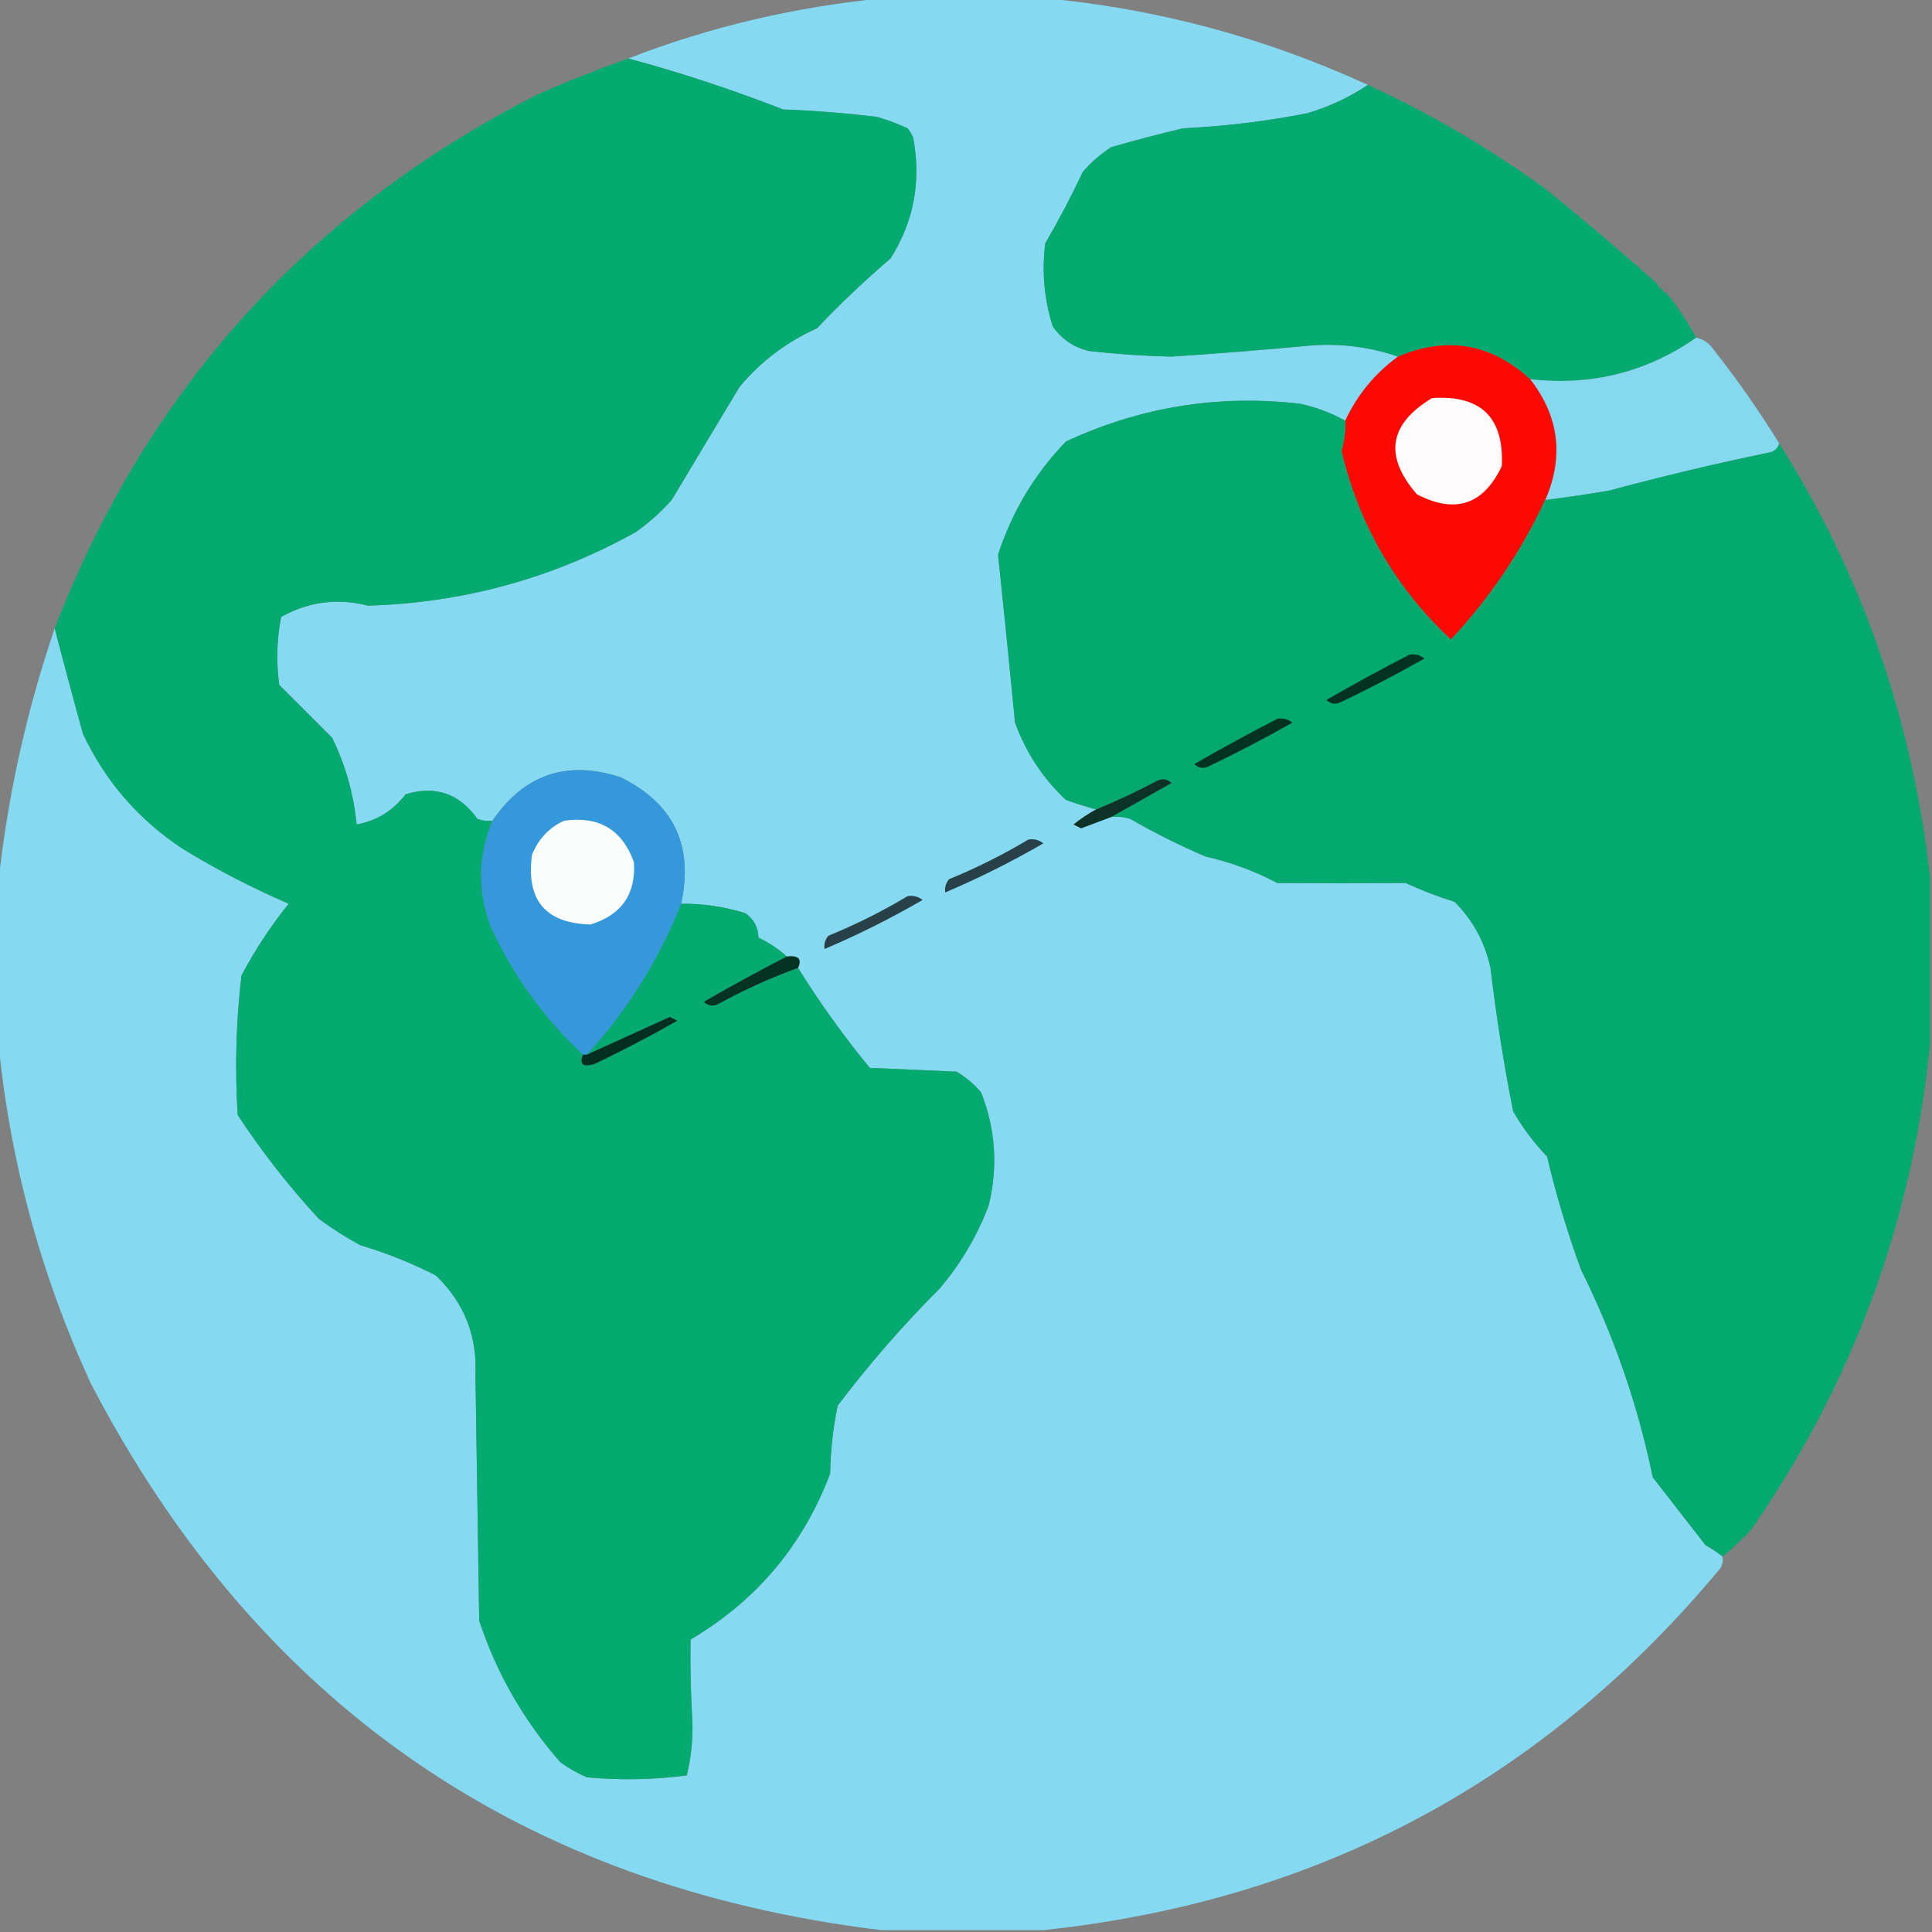 <?xml version="1.0" encoding="UTF-8"?>
<!DOCTYPE svg PUBLIC "-//W3C//DTD SVG 1.1//EN" "http://www.w3.org/Graphics/SVG/1.1/DTD/svg11.dtd">
<svg xmlns="http://www.w3.org/2000/svg" version="1.1" width="512px" height="512px" style="shape-rendering:geometricPrecision; text-rendering:geometricPrecision; image-rendering:optimizeQuality; fill-rule:evenodd; clip-rule:evenodd" xmlns:xlink="http://www.w3.org/1999/xlink">
<rect width="100%" height="100%" fill="#808080" stroke="none"/>
<g><path style="opacity:0.997" fill="#85d9f0" d="M 234.5,-0.5 C 248.5,-0.5 262.5,-0.5 276.5,-0.5C 306.386,2.234 335.053,9.9 362.5,22.5C 357.65,25.755 352.317,28.255 346.5,30C 335.6,32.137 324.6,33.47 313.5,34C 307.128,35.51 300.795,37.176 294.5,39C 291.705,40.793 289.205,42.96 287,45.5C 283.922,51.991 280.588,58.325 277,64.5C 276.058,71.987 276.725,79.32 279,86.5C 281.365,89.869 284.532,92.036 288.5,93C 295.811,93.831 303.144,94.331 310.5,94.5C 323.047,93.679 335.547,92.679 348,91.5C 355.762,91.02 363.262,92.02 370.5,94.5C 364.385,98.95 359.719,104.617 356.5,111.5C 352.763,109.395 348.763,107.895 344.5,107C 322.861,104.496 302.194,107.829 282.5,117C 274.199,125.599 268.199,135.599 264.5,147C 266.06,161.824 267.56,176.658 269,191.5C 271.885,199.447 276.385,206.281 282.5,212C 285.154,212.941 287.821,213.774 290.5,214.5C 288.397,215.65 286.397,216.983 284.5,218.5C 285.167,218.833 285.833,219.167 286.5,219.5C 289.183,218.49 291.849,217.49 294.5,216.5C 296.199,216.34 297.866,216.506 299.5,217C 305.956,220.711 312.623,224.044 319.5,227C 326.14,228.486 332.473,230.819 338.5,234C 349.836,234.074 361.169,234.074 372.5,234C 376.723,235.944 381.056,237.611 385.5,239C 390.351,243.868 393.518,249.702 395,256.5C 396.512,269.272 398.512,281.939 401,294.5C 403.513,298.858 406.513,302.858 410,306.5C 412.382,316.648 415.382,326.648 419,336.5C 427.746,354.074 434.08,372.408 438,391.5C 442.667,397.5 447.333,403.5 452,409.5C 453.615,410.386 455.115,411.386 456.5,412.5C 456.649,413.552 456.483,414.552 456,415.5C 409.27,471.784 349.437,503.784 276.5,511.5C 262.167,511.5 247.833,511.5 233.5,511.5C 138.107,499.902 68.274,451.569 24,366.5C 10.652,337.431 2.485,307.097 -0.5,275.5C -0.5,261.833 -0.5,248.167 -0.5,234.5C 1.942,211.384 6.942,188.717 14.5,166.5C 16.856,175.63 19.356,184.964 22,194.5C 27.964,207.132 36.797,217.299 48.5,225C 57.484,230.478 66.817,235.311 76.5,239.5C 71.744,245.427 67.577,251.761 64,258.5C 62.549,270.802 62.215,283.135 63,295.5C 69.403,305.24 76.57,314.406 84.5,323C 87.997,325.583 91.664,327.916 95.5,330C 102.448,332.065 109.114,334.732 115.5,338C 123.01,345.195 126.51,354.028 126,364.5C 126.333,386.167 126.667,407.833 127,429.5C 131.612,443.45 138.779,455.95 148.5,467C 150.67,468.586 153.004,469.92 155.5,471C 164.412,471.816 173.245,471.65 182,470.5C 183.109,465.944 183.609,461.278 183.5,456.5C 183.055,449.156 182.888,441.823 183,434.5C 200.501,424.155 212.835,409.488 220,390.5C 220.088,384.39 220.755,378.39 222,372.5C 230.254,361.575 239.254,351.242 249,341.5C 254.593,334.908 258.926,327.575 262,319.5C 264.505,309.238 263.838,299.238 260,289.5C 258.127,287.291 255.96,285.458 253.5,284C 245.833,283.667 238.167,283.333 230.5,283C 223.56,274.567 217.227,265.733 211.5,256.5C 212.567,254.121 211.567,253.121 208.5,253.5C 206.324,251.485 203.824,249.818 201,248.5C 200.934,245.724 199.768,243.558 197.5,242C 191.986,240.284 186.32,239.45 180.5,239.5C 183.876,224.11 178.542,212.943 164.5,206C 150.26,201.358 138.926,205.191 130.5,217.5C 129.127,217.657 127.793,217.49 126.5,217C 121.701,210.264 115.367,208.097 107.5,210.5C 104.152,214.863 99.819,217.53 94.5,218.5C 93.735,210.442 91.569,202.776 88,195.5C 83.333,190.833 78.667,186.167 74,181.5C 73.17,175.472 73.336,169.472 74.5,163.5C 81.786,159.426 89.453,158.426 97.5,160.5C 122.791,159.761 146.458,153.261 168.5,141C 171.965,138.537 175.131,135.704 178,132.5C 183.958,122.527 189.958,112.527 196,102.5C 201.668,95.754 208.501,90.587 216.5,87C 222.698,80.468 229.198,74.301 236,68.5C 242.176,58.717 244.176,48.051 242,36.5C 241.626,35.584 241.126,34.75 240.5,34C 237.911,32.803 235.244,31.803 232.5,31C 224.197,29.982 215.864,29.316 207.5,29C 193.932,23.703 180.265,19.203 166.5,15.5C 188.052,7.117 210.719,1.784 234.5,-0.5 Z"/></g>
<g><path style="opacity:0.999" fill="#04aa6f" d="M 166.5,15.5 C 180.265,19.203 193.932,23.703 207.5,29C 215.864,29.316 224.197,29.982 232.5,31C 235.244,31.803 237.911,32.803 240.5,34C 241.126,34.75 241.626,35.584 242,36.5C 244.176,48.051 242.176,58.717 236,68.5C 229.198,74.301 222.698,80.468 216.5,87C 208.501,90.587 201.668,95.754 196,102.5C 189.958,112.527 183.958,122.527 178,132.5C 175.131,135.704 171.965,138.537 168.5,141C 146.458,153.261 122.791,159.761 97.5,160.5C 89.453,158.426 81.786,159.426 74.5,163.5C 73.336,169.472 73.17,175.472 74,181.5C 78.667,186.167 83.333,190.833 88,195.5C 91.569,202.776 93.735,210.442 94.5,218.5C 99.819,217.53 104.152,214.863 107.5,210.5C 115.367,208.097 121.701,210.264 126.5,217C 127.793,217.49 129.127,217.657 130.5,217.5C 126.677,226.705 126.511,236.038 130,245.5C 135.983,258.49 144.15,269.824 154.5,279.5C 153.457,282.029 154.457,282.862 157.5,282C 164.959,278.437 172.293,274.603 179.5,270.5C 178.833,270.167 178.167,269.833 177.5,269.5C 170.15,272.842 162.817,276.176 155.5,279.5C 166.239,267.742 174.572,254.409 180.5,239.5C 186.32,239.45 191.986,240.284 197.5,242C 199.768,243.558 200.934,245.724 201,248.5C 203.824,249.818 206.324,251.485 208.5,253.5C 201.071,257.311 193.737,261.311 186.5,265.5C 187.723,266.614 189.056,266.781 190.5,266C 197.295,262.267 204.295,259.101 211.5,256.5C 217.227,265.733 223.56,274.567 230.5,283C 238.167,283.333 245.833,283.667 253.5,284C 255.96,285.458 258.127,287.291 260,289.5C 263.838,299.238 264.505,309.238 262,319.5C 258.926,327.575 254.593,334.908 249,341.5C 239.254,351.242 230.254,361.575 222,372.5C 220.755,378.39 220.088,384.39 220,390.5C 212.835,409.488 200.501,424.155 183,434.5C 182.888,441.823 183.055,449.156 183.5,456.5C 183.609,461.278 183.109,465.944 182,470.5C 173.245,471.65 164.412,471.816 155.5,471C 153.004,469.92 150.67,468.586 148.5,467C 138.779,455.95 131.612,443.45 127,429.5C 126.667,407.833 126.333,386.167 126,364.5C 126.51,354.028 123.01,345.195 115.5,338C 109.114,334.732 102.448,332.065 95.5,330C 91.664,327.916 87.997,325.583 84.5,323C 76.57,314.406 69.403,305.24 63,295.5C 62.215,283.135 62.549,270.802 64,258.5C 67.577,251.761 71.744,245.427 76.5,239.5C 66.817,235.311 57.484,230.478 48.5,225C 36.797,217.299 27.964,207.132 22,194.5C 19.356,184.964 16.856,175.63 14.5,166.5C 38.975,103.177 81.642,56.01 142.5,25C 150.421,21.529 158.421,18.362 166.5,15.5 Z"/></g>
<g><path style="opacity:0.997" fill="#05aa70" d="M 362.5,22.5 C 379.051,30.111 394.718,39.277 409.5,50C 419.748,58.279 429.748,66.779 439.5,75.5C 439.5,76.167 439.833,76.5 440.5,76.5C 440.5,77.167 440.833,77.5 441.5,77.5C 444.559,81.228 447.226,85.228 449.5,89.5C 436.368,98.659 421.701,102.326 405.5,100.5C 395.149,91.009 383.482,89.009 370.5,94.5C 363.262,92.02 355.762,91.02 348,91.5C 335.547,92.679 323.047,93.679 310.5,94.5C 303.144,94.331 295.811,93.831 288.5,93C 284.532,92.036 281.365,89.869 279,86.5C 276.725,79.32 276.058,71.987 277,64.5C 280.588,58.325 283.922,51.991 287,45.5C 289.205,42.96 291.705,40.793 294.5,39C 300.795,37.176 307.128,35.51 313.5,34C 324.6,33.47 335.6,32.137 346.5,30C 352.317,28.255 357.65,25.755 362.5,22.5 Z"/></g>
<g><path style="opacity:0.004" fill="#163c16" d="M 439.5,75.5 C 440.209,74.596 441.209,74.263 442.5,74.5C 442.737,75.791 442.404,76.791 441.5,77.5C 440.833,77.5 440.5,77.167 440.5,76.5C 439.833,76.5 439.5,76.167 439.5,75.5 Z"/></g>
<g><path style="opacity:0.993" fill="#85d9ef" d="M 449.5,89.5 C 451.371,89.859 452.871,90.859 454,92.5C 460.336,100.513 466.169,108.846 471.5,117.5C 471.119,118.931 470.119,119.764 468.5,120C 454.402,122.922 440.402,126.255 426.5,130C 420.844,130.975 415.177,131.808 409.5,132.5C 414.484,121.002 413.151,110.336 405.5,100.5C 421.701,102.326 436.368,98.659 449.5,89.5 Z"/></g>
<g><path style="opacity:1" fill="#fc0904" d="M 405.5,100.5 C 413.151,110.336 414.484,121.002 409.5,132.5C 403.116,146.205 394.783,158.538 384.5,169.5C 369.821,155.802 360.154,139.135 355.5,119.5C 356.269,116.885 356.603,114.219 356.5,111.5C 359.719,104.617 364.385,98.95 370.5,94.5C 383.482,89.009 395.149,91.009 405.5,100.5 Z"/></g>
<g><path style="opacity:1" fill="#fefcfc" d="M 379.5,105.5 C 392.441,104.608 398.607,110.608 398,123.5C 393.163,133.777 385.663,136.277 375.5,131C 366.711,120.903 368.044,112.403 379.5,105.5 Z"/></g>
<g><path style="opacity:0.997" fill="#04a96f" d="M 356.5,111.5 C 356.603,114.219 356.269,116.885 355.5,119.5C 360.154,139.135 369.821,155.802 384.5,169.5C 394.783,158.538 403.116,146.205 409.5,132.5C 415.177,131.808 420.844,130.975 426.5,130C 440.402,126.255 454.402,122.922 468.5,120C 470.119,119.764 471.119,118.931 471.5,117.5C 493.371,152.081 506.704,190.415 511.5,232.5C 511.5,247.167 511.5,261.833 511.5,276.5C 506.853,323.605 491.02,366.605 464,405.5C 461.63,408.039 459.13,410.372 456.5,412.5C 455.115,411.386 453.615,410.386 452,409.5C 447.333,403.5 442.667,397.5 438,391.5C 434.08,372.408 427.746,354.074 419,336.5C 415.382,326.648 412.382,316.648 410,306.5C 406.513,302.858 403.513,298.858 401,294.5C 398.512,281.939 396.512,269.272 395,256.5C 393.518,249.702 390.351,243.868 385.5,239C 381.056,237.611 376.723,235.944 372.5,234C 361.169,234.074 349.836,234.074 338.5,234C 332.473,230.819 326.14,228.486 319.5,227C 312.623,224.044 305.956,220.711 299.5,217C 297.866,216.506 296.199,216.34 294.5,216.5C 299.771,213.527 305.104,210.527 310.5,207.5C 309.277,206.386 307.944,206.219 306.5,207C 301.265,209.785 295.932,212.285 290.5,214.5C 287.821,213.774 285.154,212.941 282.5,212C 276.385,206.281 271.885,199.447 269,191.5C 267.56,176.658 266.06,161.824 264.5,147C 268.199,135.599 274.199,125.599 282.5,117C 302.194,107.829 322.861,104.496 344.5,107C 348.763,107.895 352.763,109.395 356.5,111.5 Z"/></g>
<g><path style="opacity:1" fill="#023221" d="M 373.5,173.5 C 374.978,173.238 376.311,173.571 377.5,174.5C 370.324,178.588 362.991,182.422 355.5,186C 354.056,186.781 352.723,186.614 351.5,185.5C 358.737,181.311 366.071,177.311 373.5,173.5 Z"/></g>
<g><path style="opacity:1" fill="#023221" d="M 338.5,190.5 C 339.978,190.238 341.311,190.571 342.5,191.5C 335.324,195.588 327.991,199.422 320.5,203C 319.056,203.781 317.723,203.614 316.5,202.5C 323.737,198.311 331.071,194.311 338.5,190.5 Z"/></g>
<g><path style="opacity:1" fill="#3498db" d="M 180.5,239.5 C 174.572,254.409 166.239,267.742 155.5,279.5C 155.167,279.5 154.833,279.5 154.5,279.5C 144.15,269.824 135.983,258.49 130,245.5C 126.511,236.038 126.677,226.705 130.5,217.5C 138.926,205.191 150.26,201.358 164.5,206C 178.542,212.943 183.876,224.11 180.5,239.5 Z"/></g>
<g><path style="opacity:1" fill="#0d3228" d="M 294.5,216.5 C 291.849,217.49 289.183,218.49 286.5,219.5C 285.833,219.167 285.167,218.833 284.5,218.5C 286.397,216.983 288.397,215.65 290.5,214.5C 295.932,212.285 301.265,209.785 306.5,207C 307.944,206.219 309.277,206.386 310.5,207.5C 305.104,210.527 299.771,213.527 294.5,216.5 Z"/></g>
<g><path style="opacity:1" fill="#fbfdfd" d="M 149.5,217.5 C 158.729,216.192 164.896,219.859 168,228.5C 168.542,236.97 164.709,242.47 156.5,245C 144.526,244.685 139.36,238.518 141,226.5C 142.688,222.315 145.521,219.315 149.5,217.5 Z"/></g>
<g><path style="opacity:1" fill="#284148" d="M 272.5,222.5 C 273.978,222.238 275.311,222.571 276.5,223.5C 268.048,228.393 259.381,232.726 250.5,236.5C 250.33,235.178 250.663,234.011 251.5,233C 258.84,229.997 265.84,226.497 272.5,222.5 Z"/></g>
<g><path style="opacity:1" fill="#284148" d="M 240.5,237.5 C 241.978,237.238 243.311,237.571 244.5,238.5C 236.048,243.393 227.381,247.726 218.5,251.5C 218.33,250.178 218.663,249.011 219.5,248C 226.84,244.997 233.84,241.497 240.5,237.5 Z"/></g>
<g><path style="opacity:1" fill="#043323" d="M 208.5,253.5 C 211.567,253.121 212.567,254.121 211.5,256.5C 204.295,259.101 197.295,262.267 190.5,266C 189.056,266.781 187.723,266.614 186.5,265.5C 193.737,261.311 201.071,257.311 208.5,253.5 Z"/></g>
<g><path style="opacity:1" fill="#022f1f" d="M 154.5,279.5 C 154.833,279.5 155.167,279.5 155.5,279.5C 162.817,276.176 170.15,272.842 177.5,269.5C 178.167,269.833 178.833,270.167 179.5,270.5C 172.293,274.603 164.959,278.437 157.5,282C 154.457,282.862 153.457,282.029 154.5,279.5 Z"/></g>
</svg>
